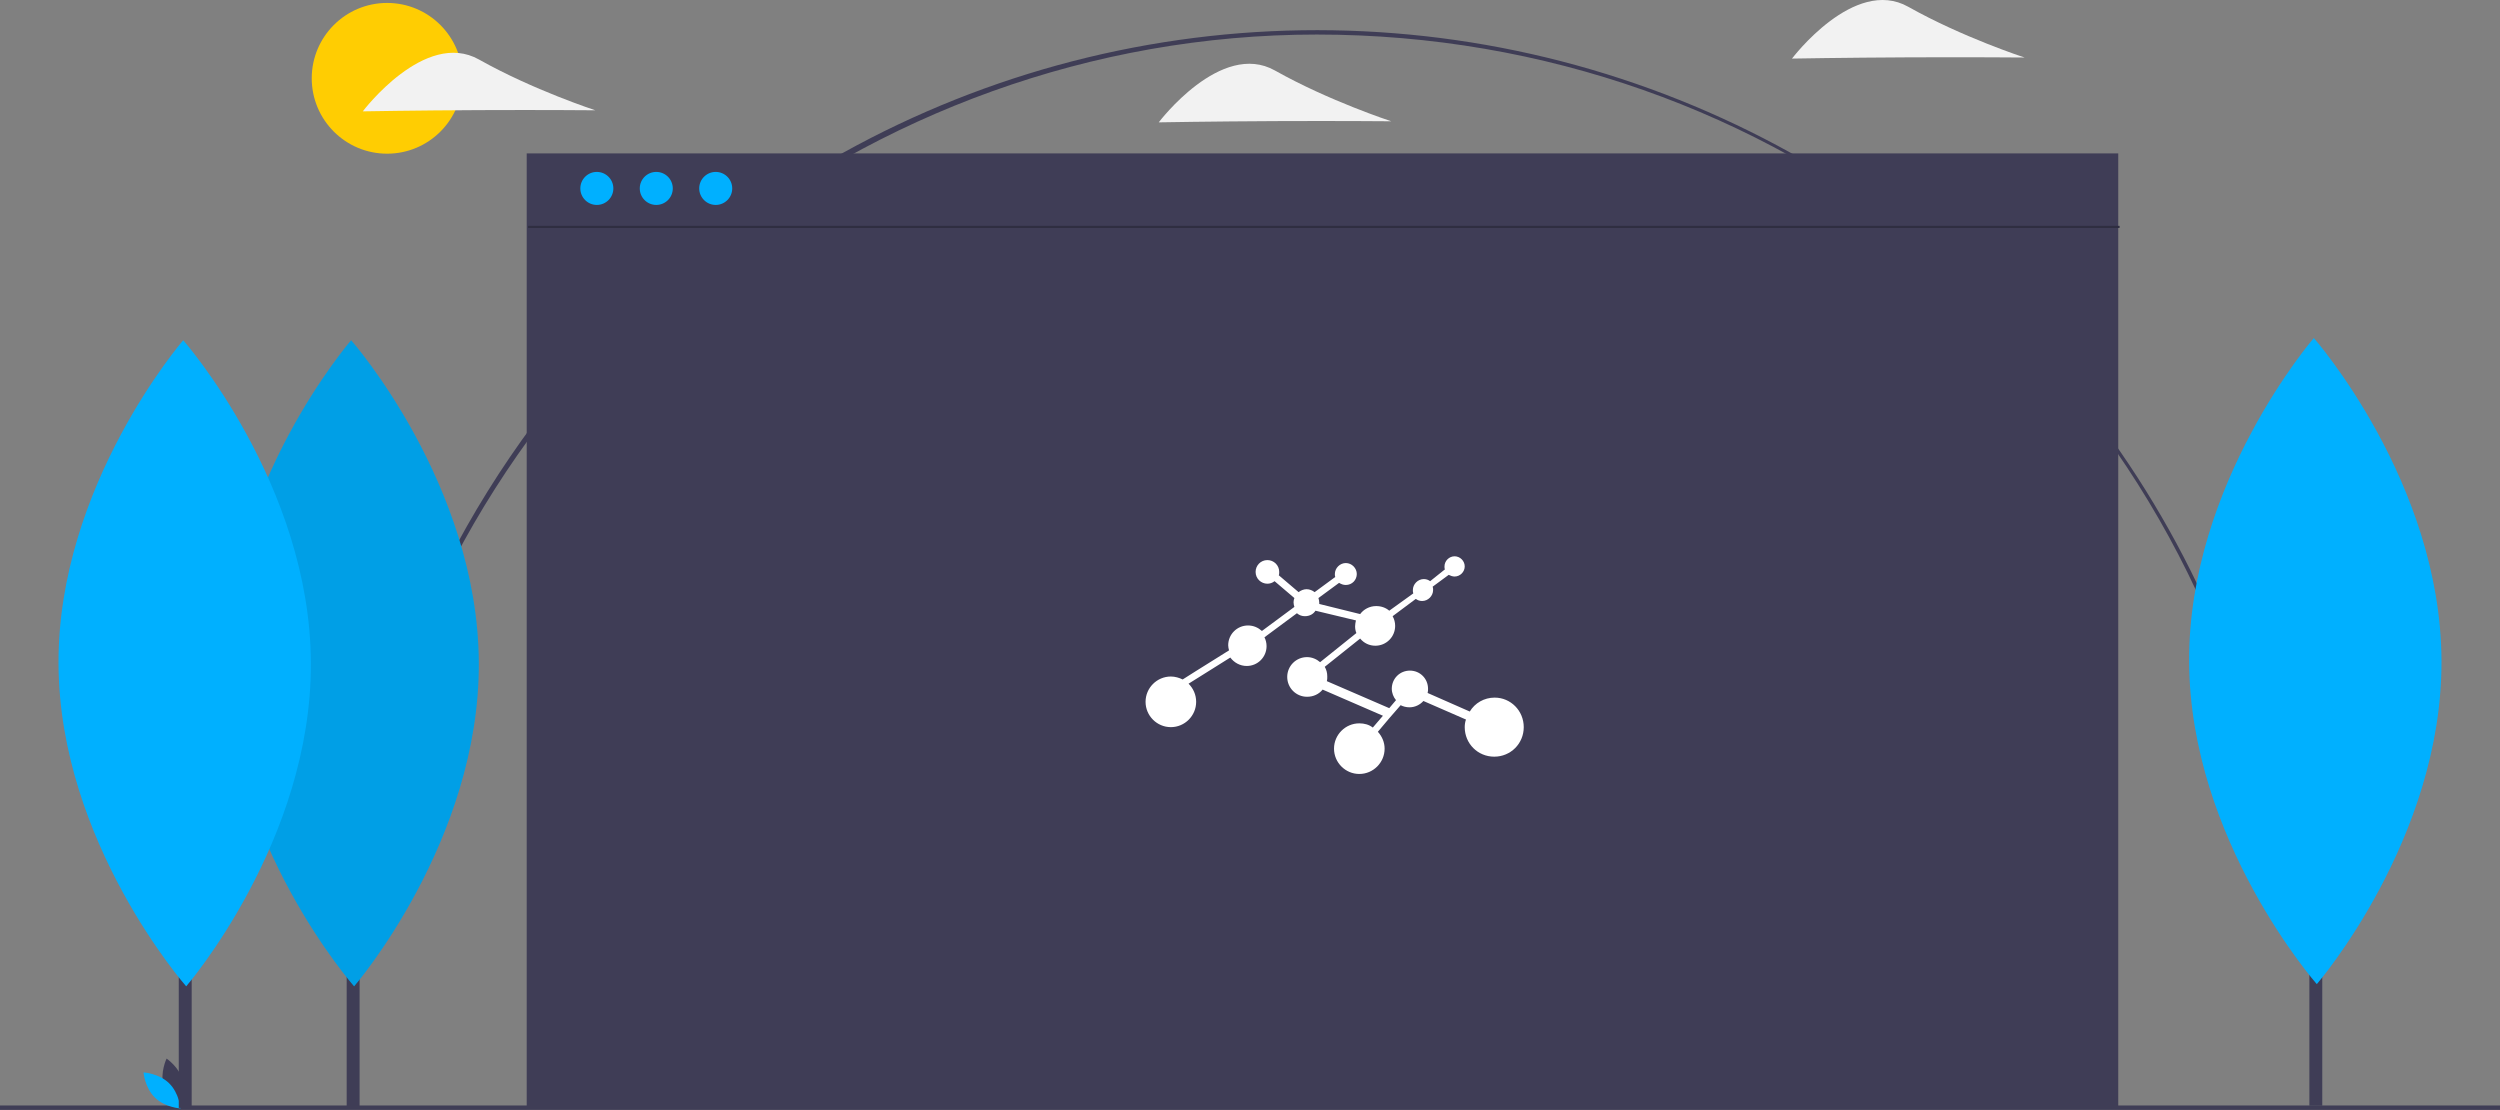 <svg width="1137" height="505" viewBox="0 0 1137 505" fill="none" xmlns="http://www.w3.org/2000/svg">
<rect x="0" y="0" width="1137" height="505" fill="#808080" stroke="none"/>
<g clip-path="url(#clip0)">
<path d="M1137 502.768H0V504.768H1137V502.768Z" fill="#3F3D56"/>
<path d="M176.058 69.895C194.991 69.895 210.339 54.547 210.339 35.615C210.339 16.683 194.991 1.335 176.058 1.335C157.126 1.335 141.778 16.683 141.778 35.615C141.778 54.547 157.126 69.895 176.058 69.895Z" fill="#FFCD02"/>
<path d="M167.665 360.324L165.714 359.884C187.47 263.133 242.144 175.275 319.665 112.492C378.274 65.101 447.979 33.405 522.219 20.39C596.459 7.374 672.79 13.467 744.024 38.095C815.259 62.723 879.054 105.075 929.403 161.164C979.751 217.253 1015 285.233 1031.82 358.703L1029.87 359.147C983.817 156.938 806.596 15.712 598.901 15.712C393.927 15.712 212.566 160.642 167.665 360.324Z" fill="#3F3D56"/>
<path d="M963.378 69.768H239.544V503.768H963.378V69.768Z" fill="#3F3D56"/>
<path d="M963.99 102.713H240.156V103.675H963.99V102.713Z" fill="#2F2E41"/>
<path d="M271.443 93.203C275.59 93.203 278.952 89.841 278.952 85.695C278.952 81.548 275.59 78.186 271.443 78.186C267.296 78.186 263.935 81.548 263.935 85.695C263.935 89.841 267.296 93.203 271.443 93.203Z" fill="#00B0FF"/>
<path d="M298.474 93.203C302.621 93.203 305.983 89.841 305.983 85.695C305.983 81.548 302.621 78.186 298.474 78.186C294.327 78.186 290.966 81.548 290.966 85.695C290.966 89.841 294.327 93.203 298.474 93.203Z" fill="#00B0FF"/>
<path d="M325.505 93.203C329.652 93.203 333.014 89.841 333.014 85.695C333.014 81.548 329.652 78.186 325.505 78.186C321.359 78.186 317.997 81.548 317.997 85.695C317.997 89.841 321.359 93.203 325.505 93.203Z" fill="#00B0FF"/>
<path d="M74.397 493.985C76.091 500.246 81.893 504.125 81.893 504.125C81.893 504.125 84.949 497.85 83.255 491.588C81.561 485.327 75.759 481.448 75.759 481.448C75.759 481.448 72.703 487.723 74.397 493.985Z" fill="#3F3D56"/>
<path d="M76.886 492.639C81.535 497.164 82.102 504.12 82.102 504.12C82.102 504.12 75.134 503.739 70.486 499.214C65.837 494.689 65.27 487.734 65.27 487.734C65.27 487.734 72.238 488.114 76.886 492.639Z" fill="#00B0FF"/>
<path d="M163.546 271.826H157.672V503.88H163.546V271.826Z" fill="#3F3D56"/>
<path d="M217.764 301.399C218.138 382.542 161.049 448.587 161.049 448.587C161.049 448.587 103.354 383.071 102.98 301.928C102.606 220.785 159.695 154.741 159.695 154.741C159.695 154.741 217.39 220.256 217.764 301.399Z" fill="#00B0FF"/>
<path opacity="0.1" d="M217.764 301.399C218.138 382.542 161.049 448.587 161.049 448.587C161.049 448.587 103.354 383.071 102.98 301.928C102.606 220.785 159.695 154.741 159.695 154.741C159.695 154.741 217.39 220.256 217.764 301.399Z" fill="black"/>
<path d="M87.174 271.826H81.3V503.88H87.174V271.826Z" fill="#3F3D56"/>
<path d="M141.392 301.399C141.766 382.542 84.677 448.587 84.677 448.587C84.677 448.587 26.982 383.071 26.608 301.928C26.234 220.785 83.323 154.741 83.323 154.741C83.323 154.741 141.018 220.256 141.392 301.399Z" fill="#00B0FF"/>
<path d="M217.979 50.079C188.772 50.213 164.999 50.645 164.999 50.645C164.999 50.645 193.257 13.214 217.873 27.082C242.489 40.95 270.767 50.157 270.767 50.157C270.767 50.157 247.186 49.944 217.979 50.079Z" fill="#F2F2F2"/>
<path d="M579.979 55.079C550.772 55.213 526.999 55.645 526.999 55.645C526.999 55.645 555.257 18.214 579.873 32.082C604.489 45.95 632.767 55.157 632.767 55.157C632.767 55.157 609.186 54.944 579.979 55.079Z" fill="#F2F2F2"/>
<path d="M867.979 26.079C838.772 26.213 814.999 26.645 814.999 26.645C814.999 26.645 843.257 -10.786 867.873 3.082C892.489 16.95 920.767 26.157 920.767 26.157C920.767 26.157 897.186 25.944 867.979 26.079Z" fill="#F2F2F2"/>
<path d="M1056.17 270.826H1050.3V502.88H1056.17V270.826Z" fill="#3F3D56"/>
<path d="M1110.39 300.399C1110.77 381.542 1053.68 447.587 1053.68 447.587C1053.68 447.587 995.982 382.071 995.608 300.928C995.234 219.785 1052.32 153.741 1052.32 153.741C1052.32 153.741 1110.02 219.256 1110.39 300.399Z" fill="#00B0FF"/>
<path d="M693 330.703C693 338.186 687.056 344.134 679.577 344.134C672.099 344.134 666.155 338.186 666.155 330.703C666.155 329.552 666.347 328.209 666.73 327.25L647.363 318.808C645.829 320.535 643.528 321.686 641.036 321.686C639.502 321.686 638.159 321.302 637.009 320.727L631.832 326.674L626.654 332.814C628.572 334.924 629.722 337.61 629.722 340.488C629.722 346.82 624.545 352 618.217 352C611.89 352 606.712 346.82 606.712 340.488C606.712 334.157 611.89 328.977 618.217 328.977C620.518 328.977 622.628 329.552 624.353 330.895L628.955 325.523L601.535 313.628C599.809 315.738 597.317 316.89 594.44 316.89C589.455 316.89 585.428 312.86 585.428 307.872C585.428 302.884 589.455 298.855 594.44 298.855C596.741 298.855 598.851 299.814 600.385 301.157L616.875 287.919C616.492 286.959 616.3 286 616.3 284.849C616.3 283.89 616.492 283.122 616.683 282.163L598.275 277.75C597.317 279.285 595.591 280.244 593.482 280.244C592.139 280.244 590.989 279.86 589.838 278.901L575.074 289.837C575.649 290.988 576.032 292.331 576.032 293.866C576.032 298.855 572.006 302.884 567.02 302.884C563.952 302.884 561.268 301.349 559.542 299.047L545.161 308.064L540.559 310.942C542.668 313.052 544.01 315.93 544.01 319.192C544.01 325.523 538.833 330.703 532.505 330.703C526.177 330.703 521 325.523 521 319.192C521 312.86 526.177 307.68 532.505 307.68C534.423 307.68 536.34 308.256 537.874 309.023L543.627 305.378L558.967 295.785C558.775 295.017 558.583 294.25 558.583 293.483C558.583 288.494 562.61 284.465 567.595 284.465C570.088 284.465 572.197 285.424 573.923 286.959L588.688 276.023C588.496 275.448 588.304 274.68 588.304 273.913C588.304 273.145 588.496 272.57 588.688 271.994L579.676 264.32C578.717 265.087 577.566 265.471 576.416 265.471C573.54 265.471 571.047 263.169 571.047 260.099C571.047 257.221 573.348 254.727 576.416 254.727C579.292 254.727 581.785 257.029 581.785 260.099C581.785 260.674 581.785 261.25 581.593 261.634L590.605 269.308C591.564 268.541 592.906 267.965 594.249 267.965C595.591 267.965 596.933 268.541 597.892 269.308L607.288 262.401C607.096 262.017 607.096 261.442 607.096 261.058C607.096 258.372 609.397 256.07 612.081 256.07C614.766 256.07 617.067 258.372 617.067 261.058C617.067 263.744 614.958 266.047 612.081 266.047C610.931 266.047 609.972 265.663 609.013 265.087L599.618 271.994C599.809 272.57 600.001 273.337 600.001 274.105C600.001 274.297 600.001 274.488 600.001 274.68L618.601 279.285C620.135 277.174 622.819 275.64 625.887 275.64C628.188 275.64 630.298 276.407 631.832 277.75L642.761 269.884C642.57 269.308 642.57 268.924 642.57 268.349C642.57 265.663 644.871 263.36 647.555 263.36C648.706 263.36 649.664 263.744 650.431 264.32L657.143 258.948C656.951 258.564 656.951 257.988 656.951 257.605C656.951 255.11 659.06 253 661.553 253C664.046 253 666.155 255.11 666.155 257.605C666.155 260.099 664.046 262.209 661.553 262.209C660.594 262.209 659.635 261.826 658.868 261.442L651.582 266.814C651.774 267.39 651.774 267.773 651.774 268.349C651.774 271.035 649.473 273.337 646.788 273.337C645.638 273.337 644.679 272.953 643.912 272.378L633.366 280.244C634.133 281.587 634.516 283.122 634.516 284.657C634.516 289.645 630.489 293.674 625.504 293.674C622.819 293.674 620.327 292.523 618.601 290.413L602.494 303.267C603.261 304.61 603.644 305.953 603.644 307.68C603.644 308.448 603.644 309.215 603.453 309.791L631.832 322.07L634.9 318.424C633.749 317.081 632.982 315.163 632.982 313.244C632.982 308.64 636.625 304.994 641.227 304.994C645.829 304.994 649.473 308.64 649.473 313.244C649.473 313.82 649.473 314.587 649.281 315.163L668.456 323.605C670.757 319.767 674.975 317.273 679.769 317.273C687.056 317.273 693 323.221 693 330.703Z" fill="white"/>
</g>
<defs>
<clipPath id="clip0">
<rect width="1137" height="504.768" fill="white"/>
</clipPath>
</defs>
</svg>
